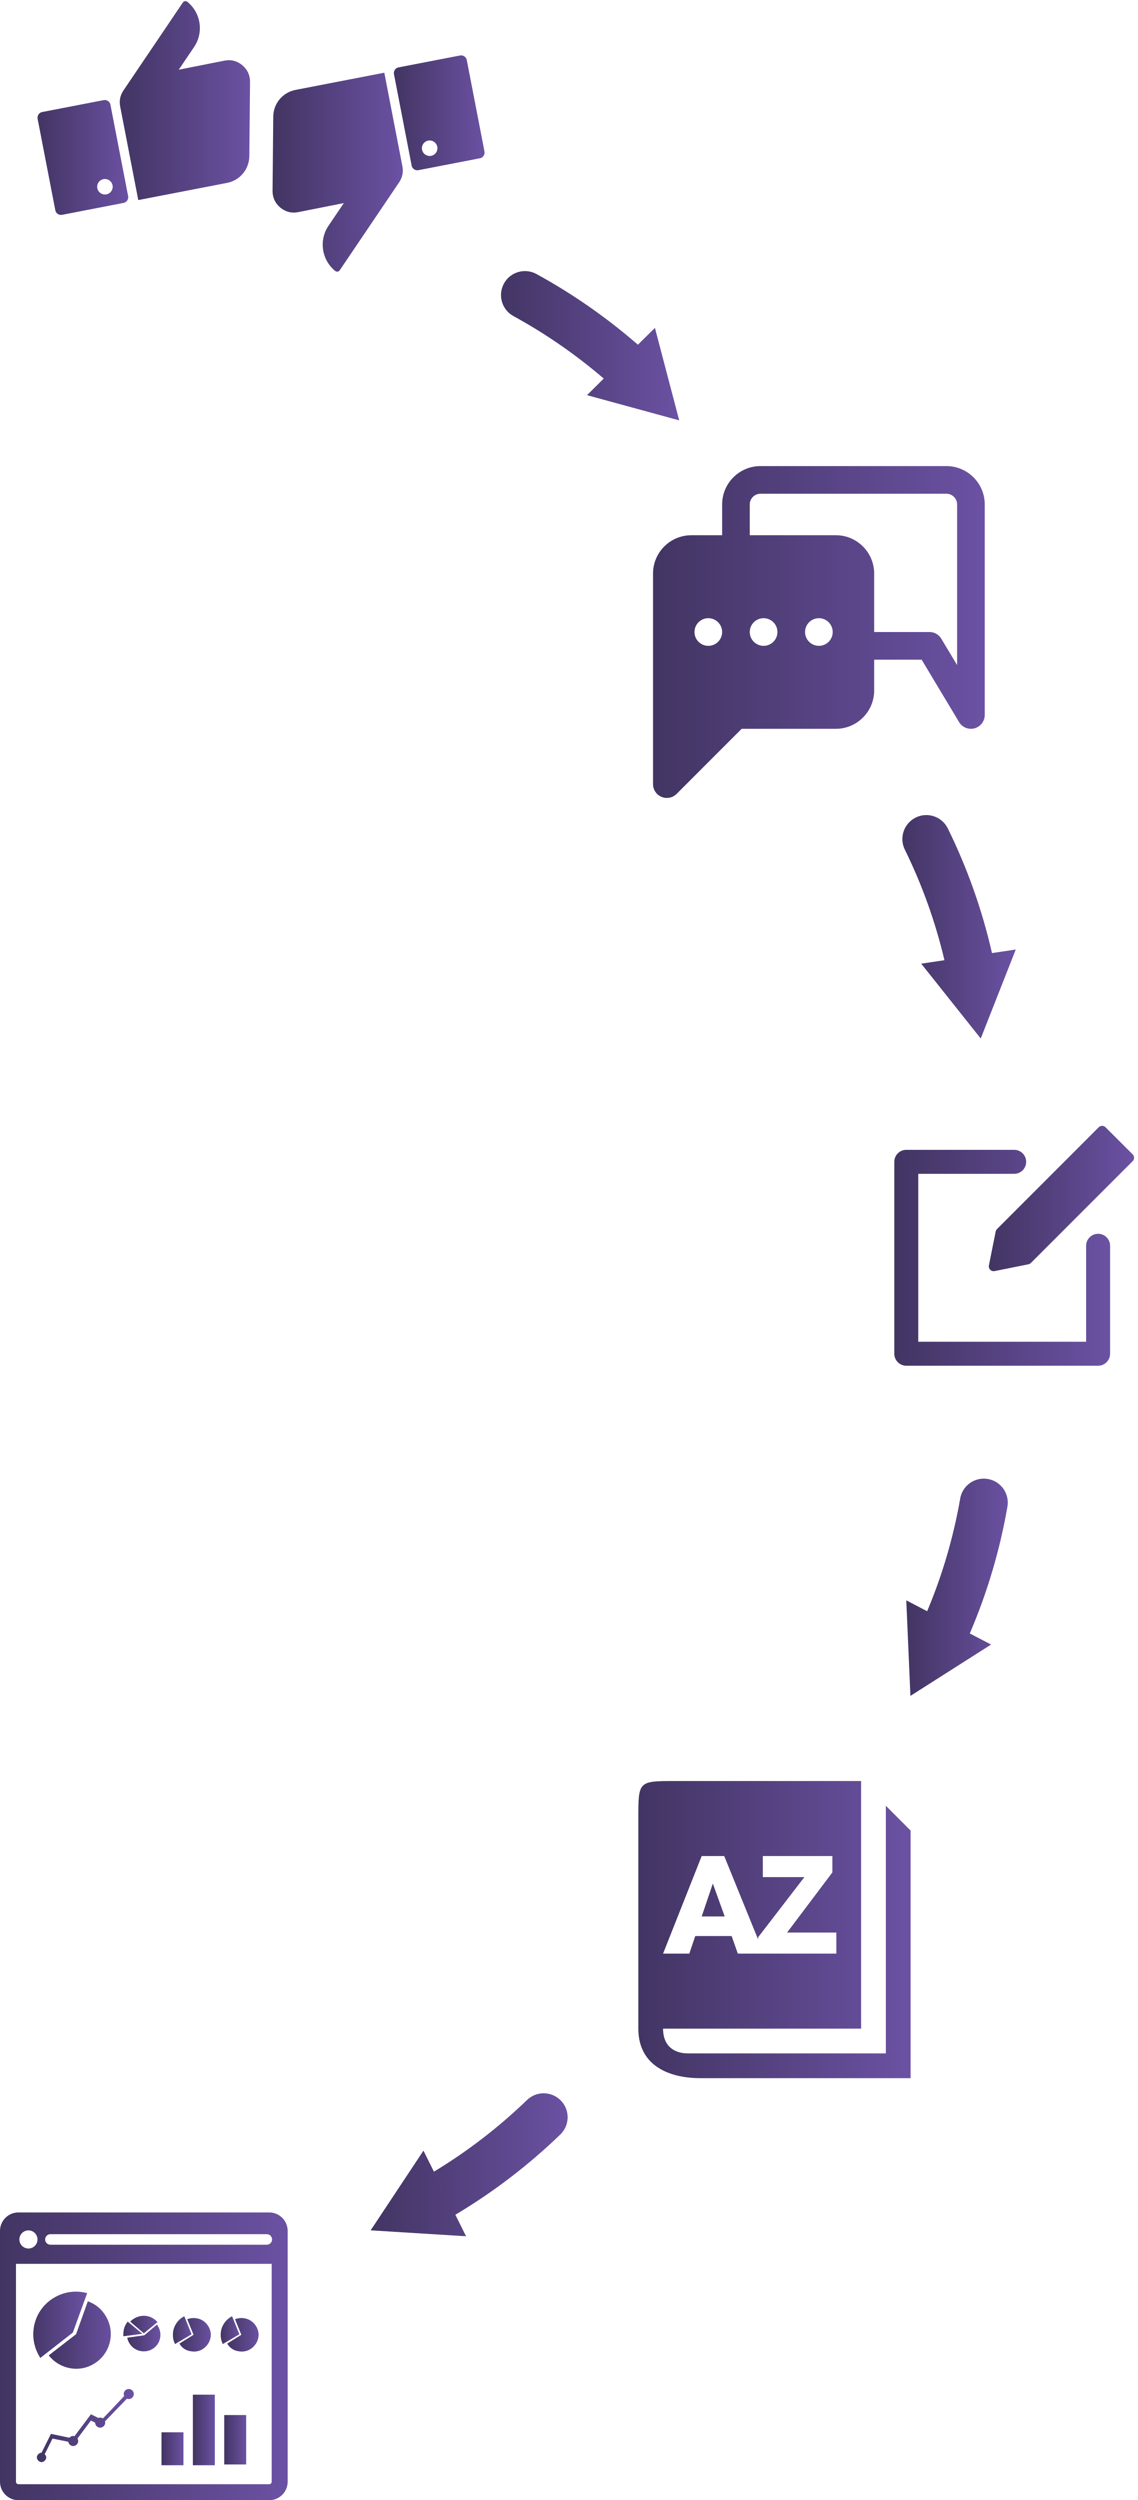 <?xml version="1.0" encoding="UTF-8" standalone="no"?>
<svg width="209px" height="459px" viewBox="0 0 209 459" version="1.1" xmlns="http://www.w3.org/2000/svg" xmlns:xlink="http://www.w3.org/1999/xlink">
    <!-- Generator: Sketch 42 (36781) - http://www.bohemiancoding.com/sketch -->
    <title>mobilization</title>
    <desc>Created with Sketch.</desc>
    <defs>
        <linearGradient x1="0%" y1="50%" x2="100%" y2="50%" id="linearGradient-1">
            <stop stop-color="#211147" stop-opacity="0.85" offset="0%"></stop>
            <stop stop-color="#513393" stop-opacity="0.85" offset="100%"></stop>
        </linearGradient>
    </defs>
    <g id="Page-1" stroke="none" stroke-width="1" fill="none" fill-rule="evenodd">
        <g id="Artboard" transform="translate(-1182, -770)" fill="url(#linearGradient-1)">
            <g id="mobilization" transform="translate(1182, 770)">
                <path d="M110.88,69.5 C105.766,65.109 100.2,61.258 94.301,58.033 C92.168,56.866 91.384,54.191 92.55,52.058 C93.349,50.595 94.858,49.767 96.415,49.767 C97.129,49.767 97.853,49.941 98.524,50.308 C105.17,53.942 111.428,58.302 117.155,63.286 L115.79,64.638 L120.281,60.191 L124.74,77.173 L107.803,72.546 L110.88,69.5 Z" id="Combined-Shape"></path>
                <path d="M173.451,176.278 C171.8,169.266 169.358,162.451 166.176,155.979 C165.104,153.798 166.002,151.16 168.184,150.087 C168.809,149.779 169.471,149.634 170.123,149.634 C171.748,149.634 173.31,150.538 174.076,152.095 C177.658,159.38 180.382,167.065 182.186,174.972 L173.451,176.278 Z M180.117,190.655 L169.186,176.915 L173.451,176.278 L182.186,174.972 L186.552,174.319 L180.117,190.655 Z" id="Combined-Shape"></path>
                <path d="M178.108,299.881 C181.305,292.427 183.627,284.61 185.019,276.613 C185.436,274.217 183.832,271.937 181.437,271.521 C181.181,271.476 180.926,271.454 180.674,271.454 C178.576,271.454 176.718,272.963 176.346,275.103 C175.11,282.209 173.071,289.158 170.277,295.799 L178.108,299.881 L166.444,293.801 L167.203,311.342 L182.016,301.917 L178.108,299.881 Z" id="Combined-Shape"></path>
                <path d="M83.629,406.596 L79.695,398.689 C85.853,394.963 91.593,390.546 96.79,385.531 C97.644,384.707 98.746,384.297 99.846,384.297 C100.999,384.297 102.15,384.747 103.015,385.642 C104.702,387.392 104.652,390.178 102.903,391.867 C97.061,397.504 90.585,402.453 83.629,406.596 Z M85.594,410.545 L68.07,409.458 L77.771,394.825 L85.594,410.545 Z" id="Combined-Shape"></path>
                <path d="M25.393,36.731 L22.072,19.556 C21.865,18.49 22.067,17.498 22.677,16.599 L33.586,0.456 C33.677,0.32 33.807,0.238 33.97,0.213 C34,0.209 34.031,0.206 34.061,0.206 C34.187,0.206 34.304,0.249 34.408,0.332 C36.882,2.328 37.461,5.942 35.649,8.624 L32.83,12.796 L41.226,11.132 C41.497,11.078 41.764,11.051 42.027,11.051 C42.928,11.051 43.771,11.366 44.5,11.973 C45.44,12.756 45.932,13.816 45.92,15.04 L45.79,28.648 C45.766,31.083 44.074,33.115 41.682,33.578 L25.393,36.731" id="Fill-9"></path>
                <path d="M11.195,39.458 C10.7,39.458 10.257,39.107 10.159,38.603 L6.908,21.805 C6.797,21.235 7.173,20.679 7.743,20.568 L19.045,18.381 C19.112,18.368 19.179,18.362 19.245,18.362 C19.741,18.362 20.186,18.714 20.282,19.219 L23.533,36.016 C23.643,36.585 23.268,37.142 22.698,37.251 L11.395,39.439 C11.327,39.452 11.261,39.458 11.195,39.458 M19.272,32.859 C19.183,32.859 19.093,32.867 19.002,32.885 C18.231,33.034 17.724,33.785 17.873,34.555 C18.004,35.235 18.605,35.71 19.273,35.71 C19.362,35.71 19.452,35.702 19.543,35.684 C20.314,35.534 20.822,34.784 20.672,34.013 C20.541,33.334 19.941,32.859 19.272,32.859" id="Fill-10"></path>
                <path d="M61.914,49.874 C61.787,49.874 61.67,49.832 61.567,49.747 C59.091,47.751 58.513,44.139 60.326,41.456 L63.145,37.284 L54.749,38.949 C54.478,39.003 54.212,39.029 53.95,39.029 C53.048,39.029 52.204,38.714 51.475,38.106 C50.534,37.322 50.043,36.262 50.055,35.038 L50.185,21.432 C50.208,18.995 51.9,16.965 54.292,16.501 L70.581,13.349 L73.902,30.523 C74.108,31.589 73.905,32.581 73.297,33.48 L62.389,49.624 C62.298,49.761 62.168,49.843 62.005,49.867 C61.974,49.872 61.944,49.874 61.914,49.874" id="Fill-11"></path>
                <path d="M76.641,31.261 C76.146,31.261 75.7,30.909 75.603,30.406 L72.353,13.609 C72.242,13.039 72.619,12.483 73.188,12.372 L84.49,10.185 C84.557,10.172 84.624,10.166 84.69,10.166 C85.186,10.166 85.629,10.518 85.727,11.021 L88.978,27.818 C89.088,28.388 88.713,28.944 88.142,29.055 L76.84,31.242 C76.773,31.255 76.707,31.261 76.641,31.261 M78.91,25.786 C78.821,25.786 78.731,25.794 78.64,25.812 C77.871,25.961 77.363,26.713 77.511,27.483 C77.643,28.162 78.242,28.637 78.911,28.637 C79,28.637 79.091,28.628 79.182,28.611 C79.952,28.462 80.46,27.711 80.311,26.941 C80.18,26.261 79.579,25.786 78.91,25.786" id="Fill-12"></path>
                <path d="M122.47,146.491 C122.143,146.491 121.813,146.428 121.498,146.298 C120.548,145.904 119.931,144.981 119.931,143.953 L119.931,105.297 C119.931,101.418 123.086,98.26 126.966,98.26 L132.624,98.26 L132.624,92.605 C132.624,88.725 135.779,85.568 139.658,85.568 L173.82,85.568 C177.698,85.568 180.854,88.725 180.854,92.605 L180.854,131.26 C180.854,132.402 180.093,133.403 178.993,133.707 C178.771,133.77 178.542,133.798 178.315,133.798 C177.439,133.798 176.604,133.347 176.14,132.567 L169.264,121.106 L160.547,121.106 L160.547,126.765 C160.547,130.643 157.392,133.798 153.513,133.798 L136.213,133.798 L124.265,145.747 C123.78,146.234 123.13,146.491 122.47,146.491 M139.658,90.645 C138.579,90.645 137.7,91.526 137.7,92.605 L137.7,98.26 L153.513,98.26 C157.392,98.26 160.547,101.418 160.547,105.297 L160.547,116.03 L170.7,116.03 C171.594,116.03 172.419,116.497 172.876,117.263 L175.777,122.096 L175.777,92.605 C175.777,91.526 174.898,90.645 173.82,90.645 L139.658,90.645 M150.393,113.491 C148.992,113.491 147.854,114.628 147.854,116.03 C147.854,117.433 148.992,118.568 150.393,118.568 C151.794,118.568 152.931,117.433 152.931,116.03 C152.931,114.628 151.794,113.491 150.393,113.491 M140.239,113.491 C138.838,113.491 137.7,114.628 137.7,116.03 C137.7,117.433 138.838,118.568 140.239,118.568 C141.641,118.568 142.777,117.433 142.777,116.03 C142.777,114.628 141.641,113.491 140.239,113.491 M130.085,113.491 C128.684,113.491 127.547,114.628 127.547,116.03 C127.547,117.433 128.684,118.568 130.085,118.568 C131.487,118.568 132.624,117.433 132.624,116.03 C132.624,114.628 131.487,113.491 130.085,113.491" id="Fill-13"></path>
                <path d="M201.674,250.726 L166.444,250.726 C165.231,250.726 164.242,249.738 164.242,248.524 L164.242,213.295 C164.242,212.081 165.231,211.093 166.444,211.093 L186.261,211.093 C187.475,211.093 188.463,212.081 188.463,213.295 C188.463,214.509 187.475,215.497 186.261,215.497 L168.646,215.497 L168.646,246.322 L199.472,246.322 L199.472,228.707 C199.472,227.495 200.46,226.506 201.674,226.506 C202.888,226.506 203.875,227.495 203.875,228.707 L203.875,248.524 C203.875,249.738 202.888,250.726 201.674,250.726" id="Fill-14"></path>
                <path d="M182.482,233.372 C181.936,233.372 181.506,232.871 181.615,232.314 L182.863,226.09 C182.897,225.916 182.984,225.76 183.105,225.639 L201.786,206.949 C201.959,206.776 202.185,206.689 202.411,206.689 C202.636,206.689 202.862,206.776 203.035,206.949 L208.02,211.925 C208.366,212.272 208.366,212.827 208.02,213.173 L189.33,231.863 C189.208,231.984 189.053,232.071 188.879,232.105 L182.655,233.355 C182.596,233.366 182.539,233.372 182.482,233.372" id="Fill-16"></path>
                <path d="M167.236,381.52 L128.596,381.52 C122.914,381.52 117.232,379.247 117.232,372.429 L117.232,333.789 C117.232,326.97 117.232,326.97 124.051,326.97 L158.145,326.97 L158.145,372.429 L121.778,372.429 C121.778,375.838 124.051,376.974 126.324,376.974 L162.69,376.974 L162.69,331.516 L167.236,336.062 L167.236,381.52 M127.688,355.427 L134.37,355.427 L135.507,358.655 L153.599,358.655 L153.599,354.79 L144.552,354.79 L152.871,343.745 L152.871,340.745 L140.098,340.745 L140.098,344.608 L147.734,344.608 L139.234,355.655 L139.234,356.064 L133.006,340.745 L128.87,340.745 L121.778,358.655 L126.596,358.655 L127.688,355.427 M133.098,351.836 L128.87,351.836 L130.915,345.79 L133.098,351.836" id="Fill-18"></path>
                <path d="M49.449,459 L3.381,459 C1.521,459 0,457.479 0,455.62 L0,409.552 C0,407.693 1.521,406.172 3.381,406.172 L49.449,406.172 C51.308,406.172 52.829,407.693 52.829,409.552 L52.829,455.62 C52.829,457.479 51.308,459 49.449,459 M2.935,415.608 L2.935,455.62 C2.935,455.858 3.144,456.066 3.381,456.066 L49.449,456.066 C49.686,456.066 49.895,455.856 49.894,455.62 L49.894,415.608 L2.935,415.608 M5.224,409.467 C4.306,409.467 3.56,410.211 3.56,411.131 C3.56,412.05 4.306,412.795 5.224,412.795 C6.143,412.795 6.888,412.05 6.888,411.131 C6.888,410.212 6.143,409.467 5.224,409.467 M9.258,410.165 C8.725,410.165 8.292,410.597 8.292,411.131 C8.292,411.665 8.725,412.097 9.258,412.097 L49.003,412.097 C49.54,412.097 49.969,411.665 49.969,411.131 C49.969,410.597 49.536,410.165 49.003,410.165 L9.258,410.165" id="Fill-19"></path>
                <path d="M26.415,431.677 C24.893,431.677 23.639,430.603 23.371,429.17 L26.505,428.723 L28.834,426.753 C29.191,427.29 29.461,427.917 29.461,428.633 C29.461,430.335 28.117,431.677 26.415,431.677" id="Fill-20"></path>
                <path d="M22.654,428.902 L22.654,428.543 C22.654,427.648 22.922,426.842 23.46,426.215 L26.146,428.455 L22.654,428.902" id="Fill-21"></path>
                <path d="M26.415,428.365 L23.908,426.216 C24.535,425.589 25.43,425.142 26.415,425.142 C27.4,425.142 28.296,425.589 28.922,426.306 L26.415,428.365" id="Fill-22"></path>
                <path d="M32.146,430.335 C31.787,429.62 31.698,428.902 31.787,428.096 C31.967,426.843 32.772,425.768 33.848,425.231 L35.19,428.543 L32.146,430.335" id="Fill-23"></path>
                <path d="M35.652,431.714 C35.5,431.714 35.346,431.702 35.19,431.677 C34.205,431.588 33.4,431.052 32.952,430.246 L35.548,428.634 L34.384,425.768 C34.778,425.637 35.171,425.554 35.564,425.554 C35.708,425.554 35.852,425.565 35.996,425.589 C37.697,425.768 38.951,427.469 38.682,429.08 C38.437,430.545 37.159,431.714 35.652,431.714" id="Fill-24"></path>
                <path d="M40.921,430.335 C40.563,429.62 40.473,428.902 40.563,428.096 C40.742,426.843 41.548,425.768 42.623,425.231 L43.965,428.543 L40.921,430.335" id="Fill-25"></path>
                <path d="M44.427,431.714 C44.275,431.714 44.121,431.702 43.965,431.677 C42.98,431.588 42.174,431.052 41.727,430.246 L44.324,428.634 L43.159,425.768 C43.553,425.637 43.946,425.554 44.339,425.554 C44.483,425.554 44.627,425.565 44.771,425.589 C46.472,425.768 47.726,427.469 47.457,429.08 C47.213,430.545 45.935,431.714 44.427,431.714" id="Fill-26"></path>
                <path d="M7.398,432.888 C7.338,432.769 7.219,432.588 7.159,432.469 C5.006,428.702 6.262,423.918 10.029,421.766 C11.25,421.057 12.601,420.711 13.945,420.711 C14.641,420.711 15.335,420.804 16.009,420.988 L13.379,428.223 L7.398,432.888" id="Fill-27"></path>
                <path d="M14.015,434.872 C12.084,434.872 10.184,433.987 8.954,432.41 L13.976,428.523 L16.129,422.484 C17.505,422.962 18.7,423.918 19.478,425.293 C21.271,428.343 20.195,432.29 17.145,434.025 C16.164,434.6 15.085,434.872 14.015,434.872" id="Fill-28"></path>
                <polygon id="Fill-29" points="29.659 452.583 33.691 452.583 33.691 446.536 29.659 446.536"></polygon>
                <polygon id="Fill-30" points="35.42 452.583 39.451 452.583 39.451 439.625 35.42 439.625"></polygon>
                <polygon id="Fill-31" points="41.18 452.44 45.211 452.44 45.211 443.369 41.18 443.369"></polygon>
                <path d="M7.629,452.01 C7.197,452.01 6.765,451.577 6.765,451.145 C6.765,450.713 7.197,450.28 7.629,450.28 L9.357,446.825 L12.748,447.532 C12.918,447.336 13.16,447.207 13.438,447.207 L13.678,447.254 L16.701,443.224 L18.058,443.904 C18.163,443.861 18.277,443.834 18.399,443.834 C18.583,443.834 18.745,443.903 18.89,443.995 C19.693,443.213 22.058,440.677 22.804,439.876 C22.755,439.763 22.726,439.637 22.726,439.506 C22.726,438.997 23.139,438.583 23.65,438.583 C24.159,438.583 24.574,438.997 24.573,439.506 C24.573,440.017 24.159,440.431 23.649,440.431 C23.528,440.431 23.413,440.405 23.307,440.362 L19.292,444.519 L19.292,444.604 L19.323,444.757 C19.323,445.268 18.909,445.682 18.398,445.682 C17.891,445.682 17.48,445.272 17.476,444.765 L16.699,444.377 L14.226,447.678 C14.305,447.813 14.362,447.961 14.362,448.13 C14.362,448.641 13.948,449.055 13.438,449.055 C12.998,449.055 12.649,448.743 12.555,448.331 L12.524,448.266 L9.645,447.69 L8.205,450.571 C8.348,450.714 8.493,450.858 8.493,451.145 C8.493,451.578 8.061,452.01 7.629,452.01" id="Fill-32"></path>
            </g>
        </g>
    </g>
</svg>